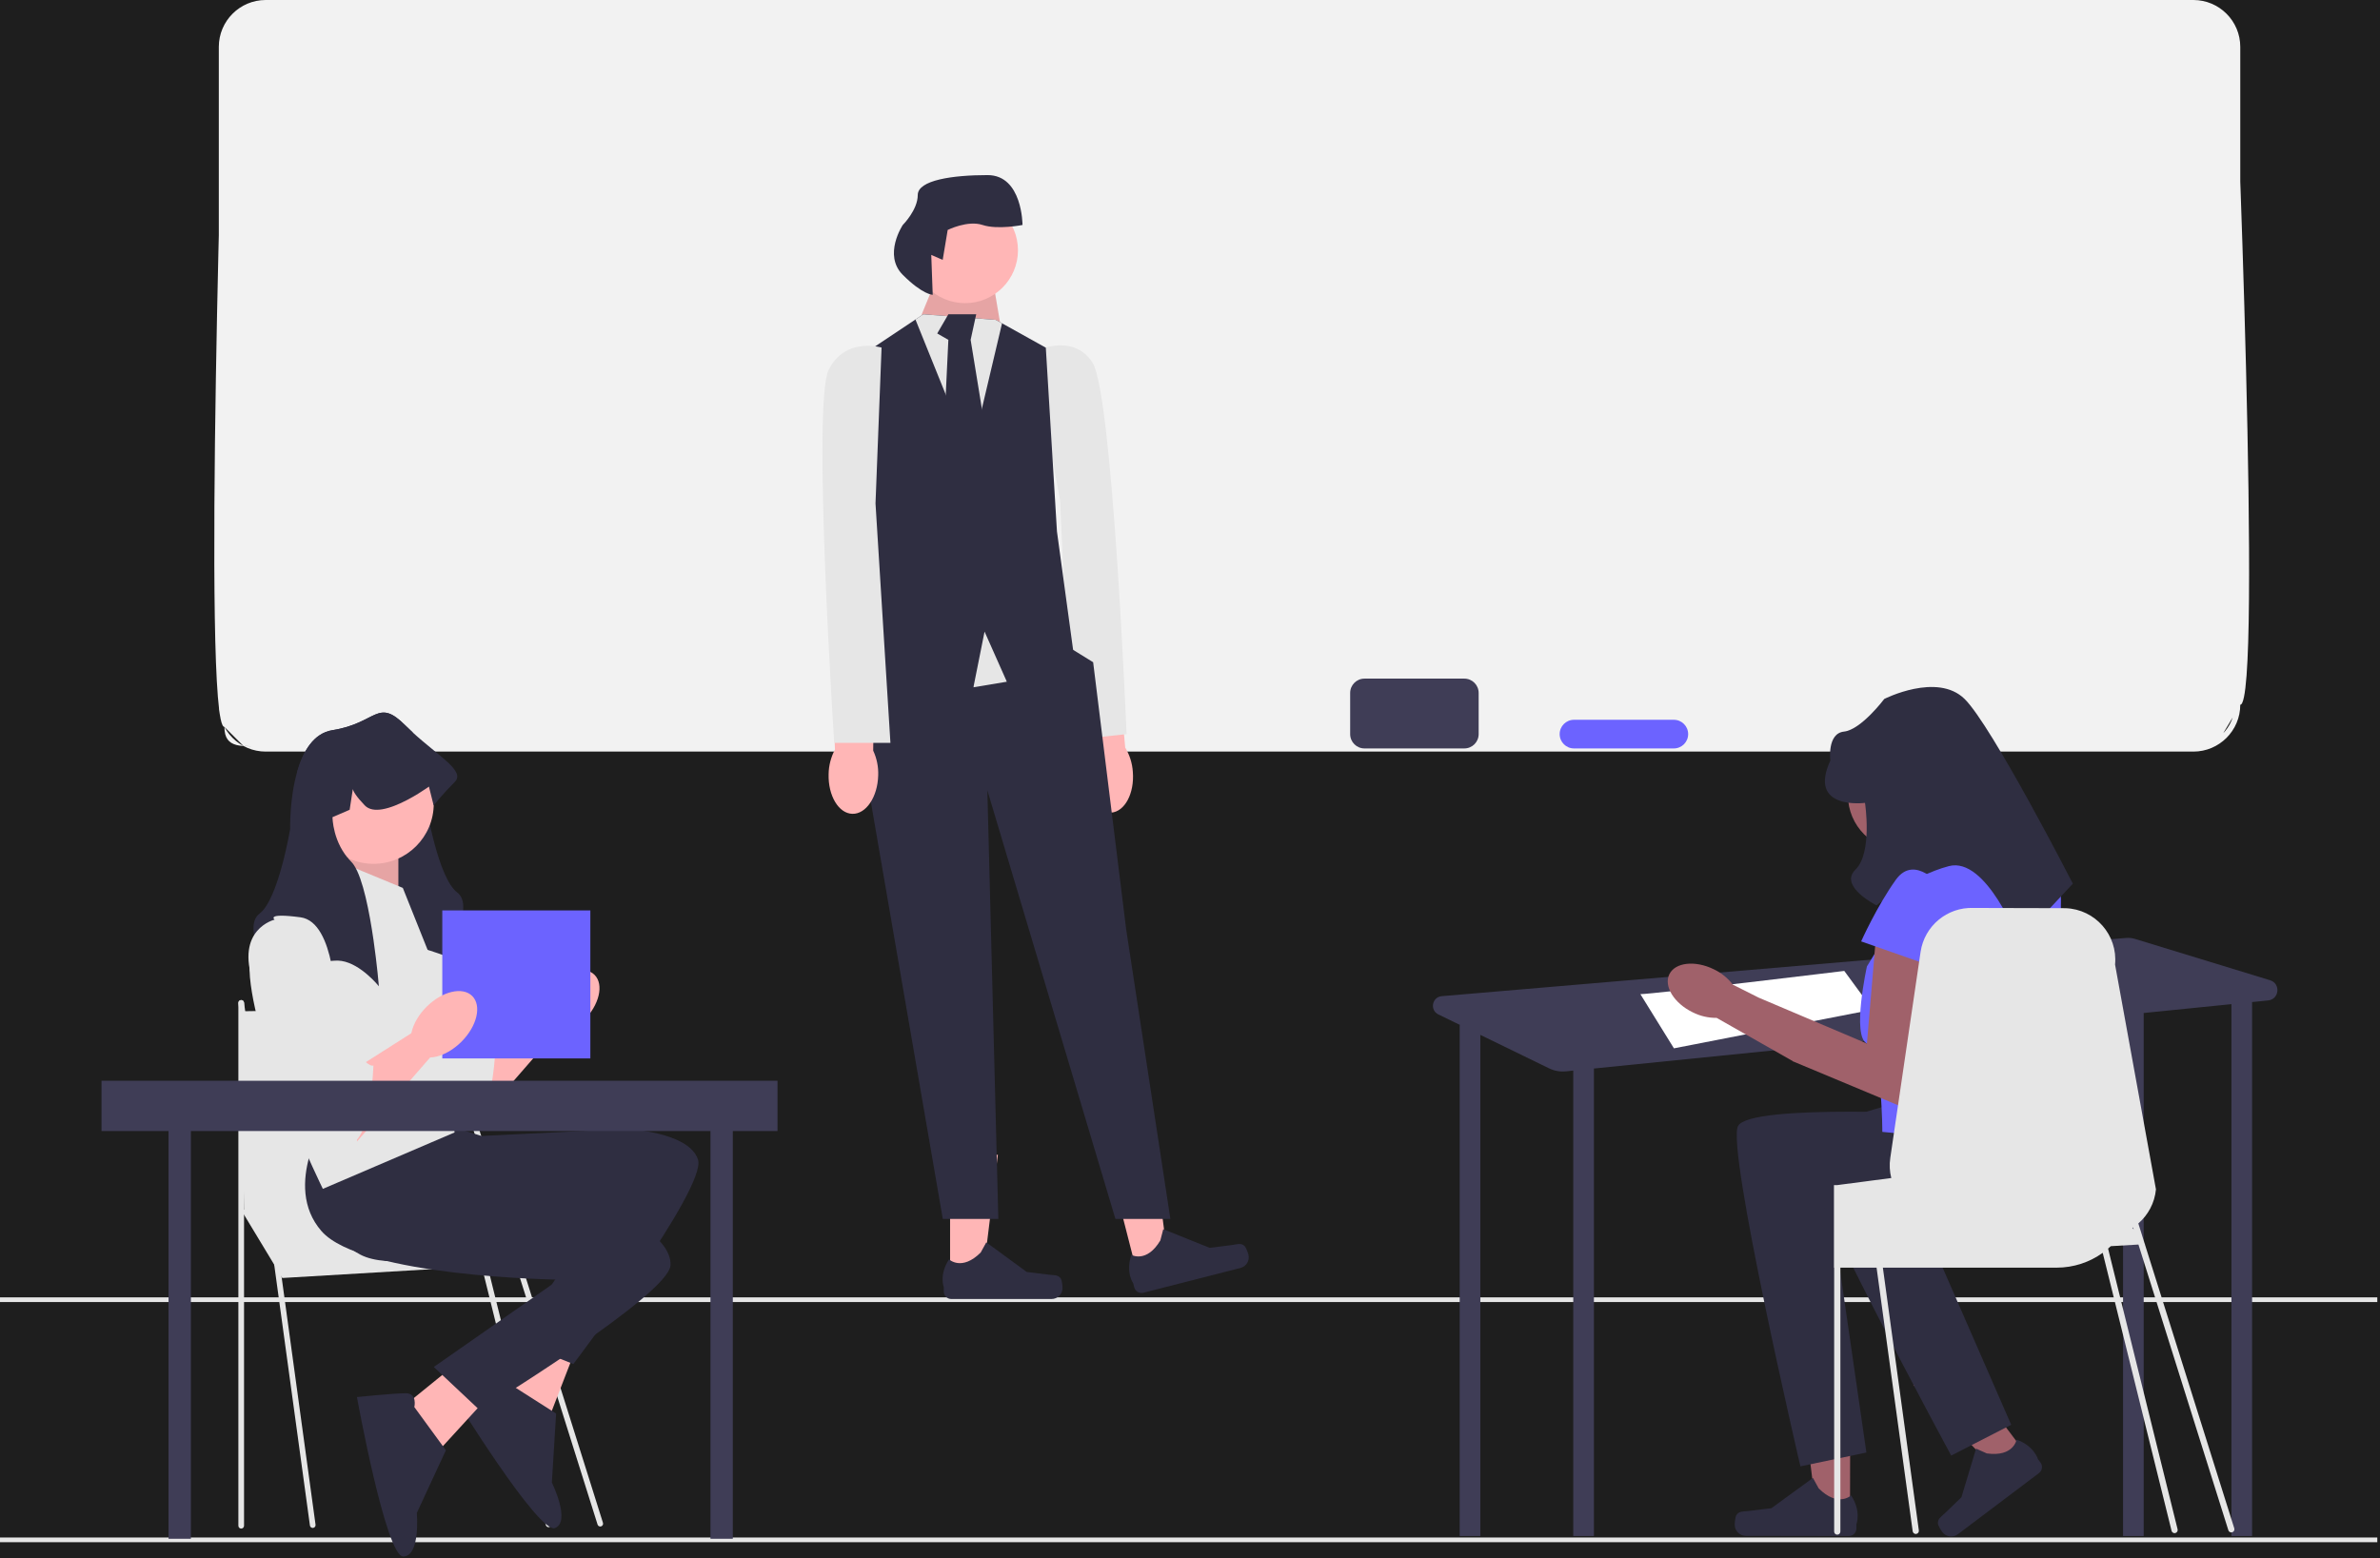 <svg width="852" height="558" viewBox="0 0 852 558" fill="none" xmlns="http://www.w3.org/2000/svg">
<rect width="852" height="558" fill="#1E1E1E"/>
<g id="undraw_educator_re_ju47 1" clip-path="url(#clip0_0_1)">
<path id="Vector" d="M785.204 269.129H95.109C85.859 269.129 78.334 261.604 78.334 252.353V16.775C78.334 7.525 85.859 0 95.109 0H785.204C794.454 0 801.979 7.525 801.979 16.775V252.353C801.979 261.604 794.454 269.129 785.204 269.129ZM80.334 260.292C72.187 260.292 80.334 8.628 80.334 16.775L80.334 260.292C80.334 268.439 86.962 267.129 95.109 267.129H785.204C793.351 267.129 799.979 260.5 799.979 252.353L801.979 142.5L799.979 16.775C799.979 8.628 810.126 252.353 801.979 252.353L793.142 267.129H440.157L257 269.129H160.5L87.171 267.129L80.334 260.292Z" fill="#F2F2F2"/>
<path id="uuid-dac6dc9f-03bc-4283-a90c-97bcdcbf45dc" d="M851.034 550.557H0V552.24H851.034V550.557Z" fill="#E6E6E6"/>
<path id="uuid-2f9646f7-bb94-4523-8d2e-fd8f0877664c" d="M851.034 464.557H0V466.24H851.034V464.557Z" fill="#E6E6E6"/>
<g id="Group">
<path id="uuid-bb35f39c-94aa-41c4-b5d9-34ca9a9e88f1-172" d="M387.84 277.792C388.451 285.472 392.909 291.382 397.797 290.993C402.684 290.603 406.15 284.062 405.537 276.379C405.335 273.307 404.399 270.328 402.81 267.691L399.809 235.184L384.585 236.917L389.159 268.779C388.006 271.635 387.553 274.726 387.84 277.792Z" fill="#FFB6B6"/>
<path id="Vector_2" d="M369.653 126.133C369.653 126.133 383.884 118.599 391.101 129.858C398.317 141.116 403.298 262.879 403.298 262.879L383.296 265.014L379.505 179.212L369.653 126.133Z" fill="#E6E6E6"/>
<g id="Group_2">
<path id="Vector_3" d="M340.114 458.204L351.701 458.203L357.213 413.509L340.112 413.51L340.114 458.204Z" fill="#FFB6B6"/>
<path id="Vector_4" d="M379.814 457.941C380.174 458.549 380.365 460.51 380.365 461.217C380.365 463.389 378.604 465.15 376.432 465.15H340.547C339.066 465.15 337.864 463.949 337.864 462.467V460.973C337.864 460.973 336.089 456.483 339.744 450.948C339.744 450.948 344.286 455.282 351.074 448.494L353.075 444.868L367.564 455.464L375.595 456.453C377.352 456.669 378.91 456.419 379.814 457.941Z" fill="#2F2E41"/>
</g>
<g id="Group_3">
<path id="Vector_5" d="M407.168 456.286L418.395 453.417L412.674 408.749L396.104 412.983L407.168 456.286Z" fill="#FFB6B6"/>
<path id="Vector_6" d="M445.568 446.205C446.068 446.705 446.738 448.558 446.913 449.243C447.45 451.347 446.18 453.489 444.076 454.026L409.307 462.908C407.872 463.275 406.411 462.408 406.044 460.973L405.674 459.525C405.674 459.525 402.843 455.614 405.014 449.347C405.014 449.347 410.488 452.421 415.384 444.165L416.426 440.157L433.086 446.837L441.112 445.807C442.868 445.582 444.316 444.954 445.568 446.205Z" fill="#2F2E41"/>
</g>
<path id="Vector_7" d="M330.527 116.525L329.978 112.538L336.508 96.59L354.449 94.597L358.323 117.428L330.527 116.525Z" fill="#FFB6B6"/>
<path id="Vector_8" opacity="0.1" d="M330.527 116.525L329.978 112.538L336.508 96.59L354.449 94.597L358.323 117.428L330.527 116.525Z" fill="black"/>
<path id="Vector_9" d="M309.596 229.158L301.622 251.086L307.602 263.047L337.505 436.481H357.385L353.453 282.982L399.303 436.481H418.979L403.157 332.82L391.329 237.132L384.155 232.7L349.466 213.21L309.596 229.158Z" fill="#2F2E41"/>
<path id="Vector_10" d="M360.43 244.109L348.469 246.102L332.521 208.226H368.404L360.43 244.109Z" fill="#E6E6E6"/>
<path id="Vector_11" d="M384.352 234.141L360.43 244.109L352.456 226.167L348.469 246.102L306.605 232.626L312.586 208.226L306.605 128.486L327.717 114.412L330.527 112.538L356.443 114.532L358.715 115.768L374.384 124.499L378.371 190.285L384.352 234.141Z" fill="#2F2E41"/>
<path id="Vector_12" d="M358.715 115.768L347.472 163.372L327.717 114.412L330.527 112.538L356.443 114.532L358.715 115.768Z" fill="#E6E6E6"/>
<path id="Vector_13" d="M339.498 112.538L335.511 119.405L339.498 121.694L337.505 163.496L345.479 174.337L353.453 158.315L347.472 121.694L349.466 112.538H339.498Z" fill="#2F2E41"/>
<path id="Vector_14" d="M345.479 108.551C355.938 108.551 364.417 100.072 364.417 89.613C364.417 79.154 355.938 70.675 345.479 70.675C335.019 70.675 326.54 79.154 326.54 89.613C326.54 100.072 335.019 108.551 345.479 108.551Z" fill="#FFB6B6"/>
<path id="Vector_15" d="M333.376 91.274L337.468 93.06L339.254 82.345C339.254 82.345 346.397 78.773 351.754 80.559C357.112 82.345 366.041 80.559 366.041 80.559C366.041 80.559 366.041 62.701 353.54 62.701C341.039 62.701 328.539 64.487 328.539 69.844C328.539 75.202 323.181 80.559 323.181 80.559C323.181 80.559 316.038 91.274 323.181 98.418C330.324 105.561 333.896 105.561 333.896 105.561L333.376 91.274Z" fill="#2F2E41"/>
<path id="uuid-97233535-ec91-4408-928f-bf1e5273ca3e-173" d="M296.629 277.232C296.421 284.934 300.227 291.283 305.128 291.415C310.029 291.546 314.169 285.41 314.376 277.706C314.501 274.629 313.887 271.568 312.586 268.777L313.054 236.135L297.731 236.242L298.897 268.41C297.447 271.127 296.669 274.153 296.629 277.232Z" fill="#FFB6B6"/>
<path id="Vector_16" d="M315.586 124.462C315.586 124.462 302.628 120.475 296.648 132.436C290.667 144.397 298.641 266 298.641 266H318.757L313.418 180.28L315.586 124.462Z" fill="#E6E6E6"/>
</g>
<g id="Group_4">
<path id="Vector_17" d="M812.657 351.008L764.336 336.216C763.267 335.889 762.145 335.769 761.031 335.864L516.13 356.707C512.638 357.004 511.76 361.714 514.911 363.248L522.755 367.07H522.546V550.022H529.938V370.57L554.524 382.547C556.405 383.464 558.504 383.838 560.586 383.627L563.202 383.363V550.022H570.594V382.617L760.014 363.483V550.022H767.406V362.737L798.822 359.563V550.022H806.214V358.817L811.945 358.238C815.969 357.831 816.524 352.192 812.657 351.008Z" fill="#3F3D56"/>
<path id="Vector_18" d="M587.226 355.982C591.846 355.982 660.222 347.666 660.222 347.666L670.386 361.526L599.238 375.386L587.226 355.982Z" fill="white"/>
<g id="Group_5">
<path id="Vector_19" d="M662.269 542.917L650.39 542.895L644.818 497.064L662.35 497.096L662.269 542.917Z" fill="#A0616A"/>
<path id="Vector_20" d="M621.57 542.577C621.199 543.2 621 545.21 620.999 545.934C620.995 548.161 622.797 549.969 625.024 549.973L661.813 550.036C663.332 550.039 664.566 548.81 664.568 547.29L664.571 545.759C664.571 545.759 666.399 541.159 662.661 535.478C662.661 535.478 657.997 539.913 651.05 532.942L649.005 529.221L634.132 540.059L625.897 541.059C624.095 541.277 622.499 541.018 621.57 542.577Z" fill="#2F2E41"/>
</g>
<g id="Group_6">
<path id="Vector_21" d="M726.027 521.605L716.655 528.674L684.925 495.887L698.759 485.453L726.027 521.605Z" fill="#A0616A"/>
<path id="Vector_22" d="M693.757 545.615C693.836 546.327 694.878 548.029 695.31 548.601C696.635 550.357 699.133 550.707 700.89 549.382L729.915 527.487C731.113 526.583 731.352 524.878 730.448 523.68L729.536 522.471C729.536 522.471 728.232 517.756 721.899 515.51C721.899 515.51 720.869 521.786 711.238 520.438L707.407 518.726L702.153 536.137L696.261 541.837C694.972 543.084 693.559 543.832 693.757 545.615Z" fill="#2F2E41"/>
</g>
<path id="Vector_23" d="M701.2 284.74C701.2 295.695 692.319 304.575 681.365 304.575C670.41 304.575 661.529 295.695 661.529 284.74C661.529 273.785 670.41 264.904 681.365 264.904C692.319 264.904 701.2 273.785 701.2 284.74Z" fill="#A0616A"/>
<path id="Vector_24" d="M699.331 399.107C699.331 399.107 626.299 394.973 622.166 403.241C618.032 411.508 644.514 525.074 644.514 525.074L668.14 520.122L656.614 440.445C656.614 440.445 717.558 456.586 725.826 437.294C734.093 418.003 731.713 410.819 731.713 410.819L699.331 399.107Z" fill="#2F2E41"/>
<path id="Vector_25" d="M718.043 385.229C718.043 385.229 646.519 400.562 644.719 409.628C642.92 418.695 698.501 521.21 698.501 521.21L719.976 510.184L687.783 436.395C687.783 436.395 750.825 435.838 753.695 415.047C756.565 394.256 752.37 387.958 752.37 387.958L718.043 385.229Z" fill="#2F2E41"/>
<path id="Vector_26" d="M726.202 307.472H691.839L668.327 346.055C668.327 346.055 662.815 370.989 668.327 373.68C673.839 376.37 673.839 405.308 673.839 405.308L731.713 410.819C731.713 410.819 739.981 324.008 737.225 315.74C734.469 307.472 726.202 307.472 726.202 307.472Z" fill="#6C63FF"/>
<path id="Vector_27" d="M671.772 332.965L668.327 373.679L629.58 357.235L620.332 352.584C618.521 350.222 616.17 348.328 613.477 347.061C606.78 343.797 599.669 344.606 597.593 348.866C595.516 353.127 599.26 359.226 605.956 362.488C608.614 363.829 611.555 364.513 614.532 364.484L641.59 379.852L641.622 379.792L641.742 380.006L684.174 397.729L693.937 344.28L671.772 332.965Z" fill="#A0616A"/>
<path id="Vector_28" d="M667.638 287.492C667.638 287.492 646.969 290.248 655.237 272.334C655.237 272.334 653.976 262.624 660.118 261.967C666.26 261.311 674.528 250.287 674.528 250.287C674.528 250.287 693.483 240.641 703.297 250.287C713.111 259.933 742.048 316.429 742.048 316.429L722.757 337.098C722.757 337.098 711.159 306.61 697.666 310.141C684.174 313.673 671.772 324.203 671.772 324.203C671.772 324.203 658.079 317.351 664.237 311.378C670.394 305.405 667.638 287.492 667.638 287.492Z" fill="#2F2E41"/>
<path id="Vector_29" d="M695.197 317.807C695.197 317.807 685.552 305.405 678.662 315.051C671.772 324.697 666.26 337.098 666.26 337.098L693.819 346.744L695.197 317.807Z" fill="#6C63FF"/>
<path id="Vector_30" d="M799.836 547.279L767.817 445.509L767.821 445.508H767.895L767.766 445.342L767.763 445.339L765.483 438.09L765.484 438.089C768.958 435.095 771.323 430.817 771.795 425.892L757.158 345.393C758.166 334.823 750.062 325.583 739.445 325.204L706.422 325.121C697.034 324.788 688.903 331.57 687.535 340.866L686.805 345.8L676.688 414.628C676.318 417.105 676.466 419.544 677.048 421.826L669.767 422.778L667.558 423.074L658.827 424.21L658.799 424.22L657.709 424.358H656.526V453.926H656.6V548.433C656.6 549.042 657.099 549.541 657.709 549.541C658.328 549.541 658.827 549.042 658.827 548.433V453.926H671.781L684.708 548.322C684.791 548.876 685.262 549.283 685.817 549.283C685.863 549.283 685.918 549.283 685.964 549.273C686.574 549.19 686.999 548.627 686.916 548.017L674.036 453.926H736.193C742.365 453.926 748.084 451.968 752.74 448.614L777.385 548.149C777.513 548.652 777.966 548.987 778.463 548.987C778.554 548.987 778.646 548.976 778.738 548.953C779.334 548.801 779.694 548.195 779.542 547.6L754.659 447.103C754.99 446.827 755.321 446.533 755.634 446.229L765.527 445.647L797.713 547.947C797.862 548.422 798.301 548.727 798.774 548.727C798.885 548.727 798.997 548.71 799.108 548.675C799.694 548.49 800.02 547.865 799.836 547.279ZM763.368 439.669C763.451 439.623 763.525 439.567 763.599 439.521L763.837 440.276L763.368 439.669Z" fill="#E6E6E6"/>
</g>
<g id="Group_7">
<g id="Group_8">
<path id="Vector_31" d="M171.565 374.775L193.114 361.071L201.875 366.355L171.565 401.183V374.775Z" fill="#FFB6B6"/>
<path id="Vector_32" d="M142.097 321.733C142.097 321.733 127.784 325.1 134.52 344.465C141.255 363.83 163.146 404.243 169.881 401.717C176.617 399.191 177.459 373.933 177.459 373.933C177.459 373.933 176.617 374.775 173.249 371.407C169.881 368.039 169.881 369.577 169.881 365.861C169.881 362.146 167.127 359.391 167.127 359.391L163.988 352.884C163.988 352.884 163.988 322.574 151.359 320.891C138.73 319.207 142.097 321.733 142.097 321.733Z" fill="#E6E6E6"/>
<path id="Vector_33" d="M208.968 365.45C214.558 359.86 216.29 352.53 212.838 349.078C209.385 345.626 202.056 347.358 196.466 352.948C190.876 358.537 189.144 365.867 192.596 369.32C196.049 372.772 203.379 371.04 208.968 365.45Z" fill="#FFB6B6"/>
</g>
<g id="Group_9">
<path id="Vector_34" d="M86.348 433.29L101.052 457.628L186.741 452.557L163.925 423.149L86.348 433.29Z" fill="#E6E6E6"/>
<path id="Vector_35" d="M111.952 547.12C111.453 547.12 111.018 546.751 110.949 546.243L85.343 359.236C85.267 358.681 85.656 358.17 86.21 358.094C86.765 358.014 87.276 358.406 87.353 358.961L112.958 545.968C113.034 546.523 112.646 547.035 112.091 547.11C112.044 547.117 111.998 547.12 111.952 547.12Z" fill="#E6E6E6"/>
<path id="Vector_36" d="M86.348 547.358C85.788 547.358 85.334 546.903 85.334 546.343V359.135C85.334 358.575 85.788 358.121 86.348 358.121C86.908 358.121 87.362 358.575 87.362 359.135V546.343C87.362 546.903 86.908 547.358 86.348 547.358Z" fill="#E6E6E6"/>
<path id="Vector_37" d="M214.882 546.613C214.451 546.613 214.051 546.336 213.915 545.903L153.324 353.319C153.156 352.785 153.453 352.215 153.987 352.047C154.521 351.879 155.09 352.176 155.258 352.71L215.849 545.294C216.017 545.829 215.721 546.398 215.186 546.566C215.085 546.598 214.983 546.613 214.882 546.613Z" fill="#E6E6E6"/>
<path id="Vector_38" d="M196.374 546.85C195.922 546.85 195.509 546.546 195.392 546.087L153.308 376.117C153.17 375.574 153.498 375.022 154.041 374.884C154.585 374.747 155.136 375.074 155.274 375.617L197.358 545.586C197.496 546.129 197.168 546.681 196.625 546.819C196.541 546.841 196.457 546.85 196.374 546.85Z" fill="#E6E6E6"/>
<path id="Vector_39" d="M86.348 362.117L156.573 361.037L169.502 434.811H87.362L86.348 362.117Z" fill="#E6E6E6"/>
</g>
<g id="Group_10">
<path id="Vector_40" d="M194.266 470.597L176.568 501.755L197.117 506.279L205.684 484.118L194.266 470.597Z" fill="#FFB6B6"/>
<path id="Vector_41" d="M182.925 495.873C182.925 495.873 182.237 490.791 178.194 492.404C174.151 494.016 162.483 500.009 162.483 500.009C162.483 500.009 192.916 549.46 198.692 547.156C204.468 544.852 197.554 530.874 197.554 530.874L199.08 506.165L182.925 495.873Z" fill="#2F2E41"/>
<path id="Vector_42" d="M115.997 410.136C115.997 410.136 109.683 439.183 129.047 449.286C148.412 459.39 214.504 434.553 214.504 434.553L184.194 479.968L205.243 488.437C205.243 488.437 253.233 425.291 249.866 415.188C246.498 405.085 223.766 404.243 223.766 404.243L172.407 406.769L158.936 402.559L115.997 410.136Z" fill="#2F2E41"/>
</g>
<g id="Group_11">
<path id="Vector_43" d="M168.084 484.425L140.261 507.008L157.755 518.699L173.798 501.174L168.084 484.425Z" fill="#FFB6B6"/>
<path id="Vector_44" d="M148.322 503.842C148.322 503.842 149.531 498.858 145.178 498.889C140.826 498.92 127.777 500.256 127.777 500.256C127.777 500.256 138.13 557.391 144.348 557.347C150.565 557.303 149.212 541.767 149.212 541.767L159.624 519.307L148.322 503.842Z" fill="#2F2E41"/>
<path id="Vector_45" d="M117.181 399.629C117.181 399.629 100.73 424.387 115.09 440.844C129.451 457.301 200.05 458.217 200.05 458.217L155.292 489.489L171.816 505.037C171.816 505.037 239.494 463.683 240.034 453.047C240.573 442.411 219.706 433.355 219.706 433.355L170.949 417.019L159.934 408.196L117.181 399.629Z" fill="#2F2E41"/>
</g>
<path id="Vector_46" d="M159.443 342.284C159.443 342.284 143.446 336.391 135.869 336.391C135.145 336.391 134.429 336.475 133.714 336.627C128.864 337.654 124.402 341.821 122.263 344.095C121.43 344.987 120.95 345.585 120.95 345.585C120.95 345.585 121 345.004 121.101 343.985C121.598 338.63 123.434 321.059 126.726 309.811C127.904 305.795 129.26 302.587 130.817 301.029C134.446 297.392 136.122 293.031 136.896 289.781C137.553 286.994 137.553 285.032 137.553 285.032L131.415 282.389L130.278 274.963C130.076 275.838 129.142 277.548 126.001 280.823C125.732 281.101 125.437 281.336 125.126 281.538C120.596 284.384 111.36 279.434 106.384 276.318C108.455 269.12 112.21 262.536 119.03 261.458C135.027 258.932 135.027 249.671 145.13 259.774C145.964 260.608 146.806 261.408 147.648 262.182C150.881 268.362 152.059 276.647 152.48 282.406C152.784 286.438 152.708 289.242 152.708 289.242C152.708 289.242 156.917 314.5 163.653 319.552C170.389 324.604 159.443 342.284 159.443 342.284Z" fill="#2F2E41"/>
<path id="Vector_47" d="M128.291 301.871L116.915 318.558L142.604 325.446V301.871H128.291Z" fill="#FFB6B6"/>
<path id="Vector_48" opacity="0.1" d="M128.291 301.871L116.915 318.558L142.604 325.446V301.871H128.291Z" fill="black"/>
<path id="Vector_49" d="M144.202 317.944L119.786 307.841C119.786 307.841 86.95 322.153 89.476 349.938C92.002 377.722 115.576 425.712 115.576 425.712L162.725 405.506L157.673 351.621L144.202 317.944Z" fill="#E6E6E6"/>
<path id="Vector_50" d="M133.733 309.321C145.63 309.321 155.275 299.677 155.275 287.78C155.275 275.883 145.63 266.239 133.733 266.239C121.837 266.239 112.192 275.883 112.192 287.78C112.192 299.677 121.837 309.321 133.733 309.321Z" fill="#FFB6B6"/>
<path id="Vector_51" d="M162.811 279.981C158.601 284.191 155.234 288.4 155.234 288.4L153.55 281.665C153.55 281.665 153.162 281.951 152.48 282.406C149.811 284.224 142.647 288.796 136.896 289.781C134.337 290.219 132.063 289.941 130.582 288.4C127.441 285.125 126.507 283.416 126.305 282.54L125.168 289.966L119.03 292.61C119.03 292.61 119.03 301.854 125.766 308.607C126.094 308.935 126.414 309.339 126.725 309.811C129.942 314.66 132.249 326.532 133.714 336.626C135.01 345.602 135.633 353.162 135.633 353.162C135.633 353.162 129.26 345.181 122.263 344.095C121.876 344.036 121.489 343.993 121.101 343.985C120.975 343.968 120.84 343.968 120.714 343.968C113.137 343.968 97.14 349.862 97.14 349.862C97.14 349.862 86.195 332.181 92.93 327.129C99.665 322.078 103.875 296.82 103.875 296.82C103.875 296.82 103.597 286.009 106.384 276.318C108.455 269.12 112.21 262.536 119.03 261.458C135.027 258.932 135.027 249.671 145.13 259.774C145.964 260.608 146.806 261.408 147.648 262.182C157.061 270.837 166.676 276.116 162.811 279.981Z" fill="#2F2E41"/>
<path id="Vector_52" d="M68.334 393H60.334V551H68.334V393Z" fill="#3F3D56"/>
<path id="Vector_53" d="M262.334 393H254.334V551H262.334V393Z" fill="#3F3D56"/>
<path id="Vector_54" d="M211.334 326H158.334V379H211.334V326Z" fill="#6C63FF"/>
<g id="Group_12">
<path id="Vector_55" d="M127.784 382.352L149.333 368.648L158.094 373.933L127.784 408.761V382.352Z" fill="#FFB6B6"/>
<path id="Vector_56" d="M98.316 329.31C98.316 329.31 84.004 332.678 90.739 352.042C97.475 371.407 119.365 411.82 126.1 409.294C132.836 406.768 133.678 381.51 133.678 381.51C133.678 381.51 132.836 382.352 129.468 378.984C126.1 375.617 126.1 377.155 126.1 373.439C126.1 369.723 123.346 366.969 123.346 366.969L120.207 360.462C120.207 360.462 120.207 330.152 107.578 328.468C94.949 326.784 98.316 329.31 98.316 329.31Z" fill="#E6E6E6"/>
<path id="Vector_57" d="M165.187 373.027C170.777 367.438 172.509 360.108 169.057 356.656C165.605 353.203 158.275 354.936 152.685 360.525C147.095 366.115 145.363 373.445 148.815 376.897C152.268 380.35 159.598 378.617 165.187 373.027Z" fill="#FFB6B6"/>
</g>
<path id="Vector_58" d="M278.334 387H36.334V405H278.334V387Z" fill="#3F3D56"/>
</g>
<path id="Vector_59" d="M524.204 243H488.464C485.631 243 483.334 245.297 483.334 248.13V262.87C483.334 265.703 485.631 268 488.464 268H524.204C527.037 268 529.334 265.703 529.334 262.87V248.13C529.334 245.297 527.037 243 524.204 243Z" fill="#3F3D56"/>
<path id="Vector_60" d="M599.204 257.74H563.464C560.631 257.74 558.334 260.037 558.334 262.87V262.87C558.334 265.703 560.631 268 563.464 268H599.204C602.037 268 604.334 265.703 604.334 262.87V262.87C604.334 260.037 602.037 257.74 599.204 257.74Z" fill="#6C63FF"/>
</g>
<defs>
<clipPath id="clip0_0_1">
<rect width="851.034" height="557.347" fill="white"/>
</clipPath>
</defs>
</svg>
